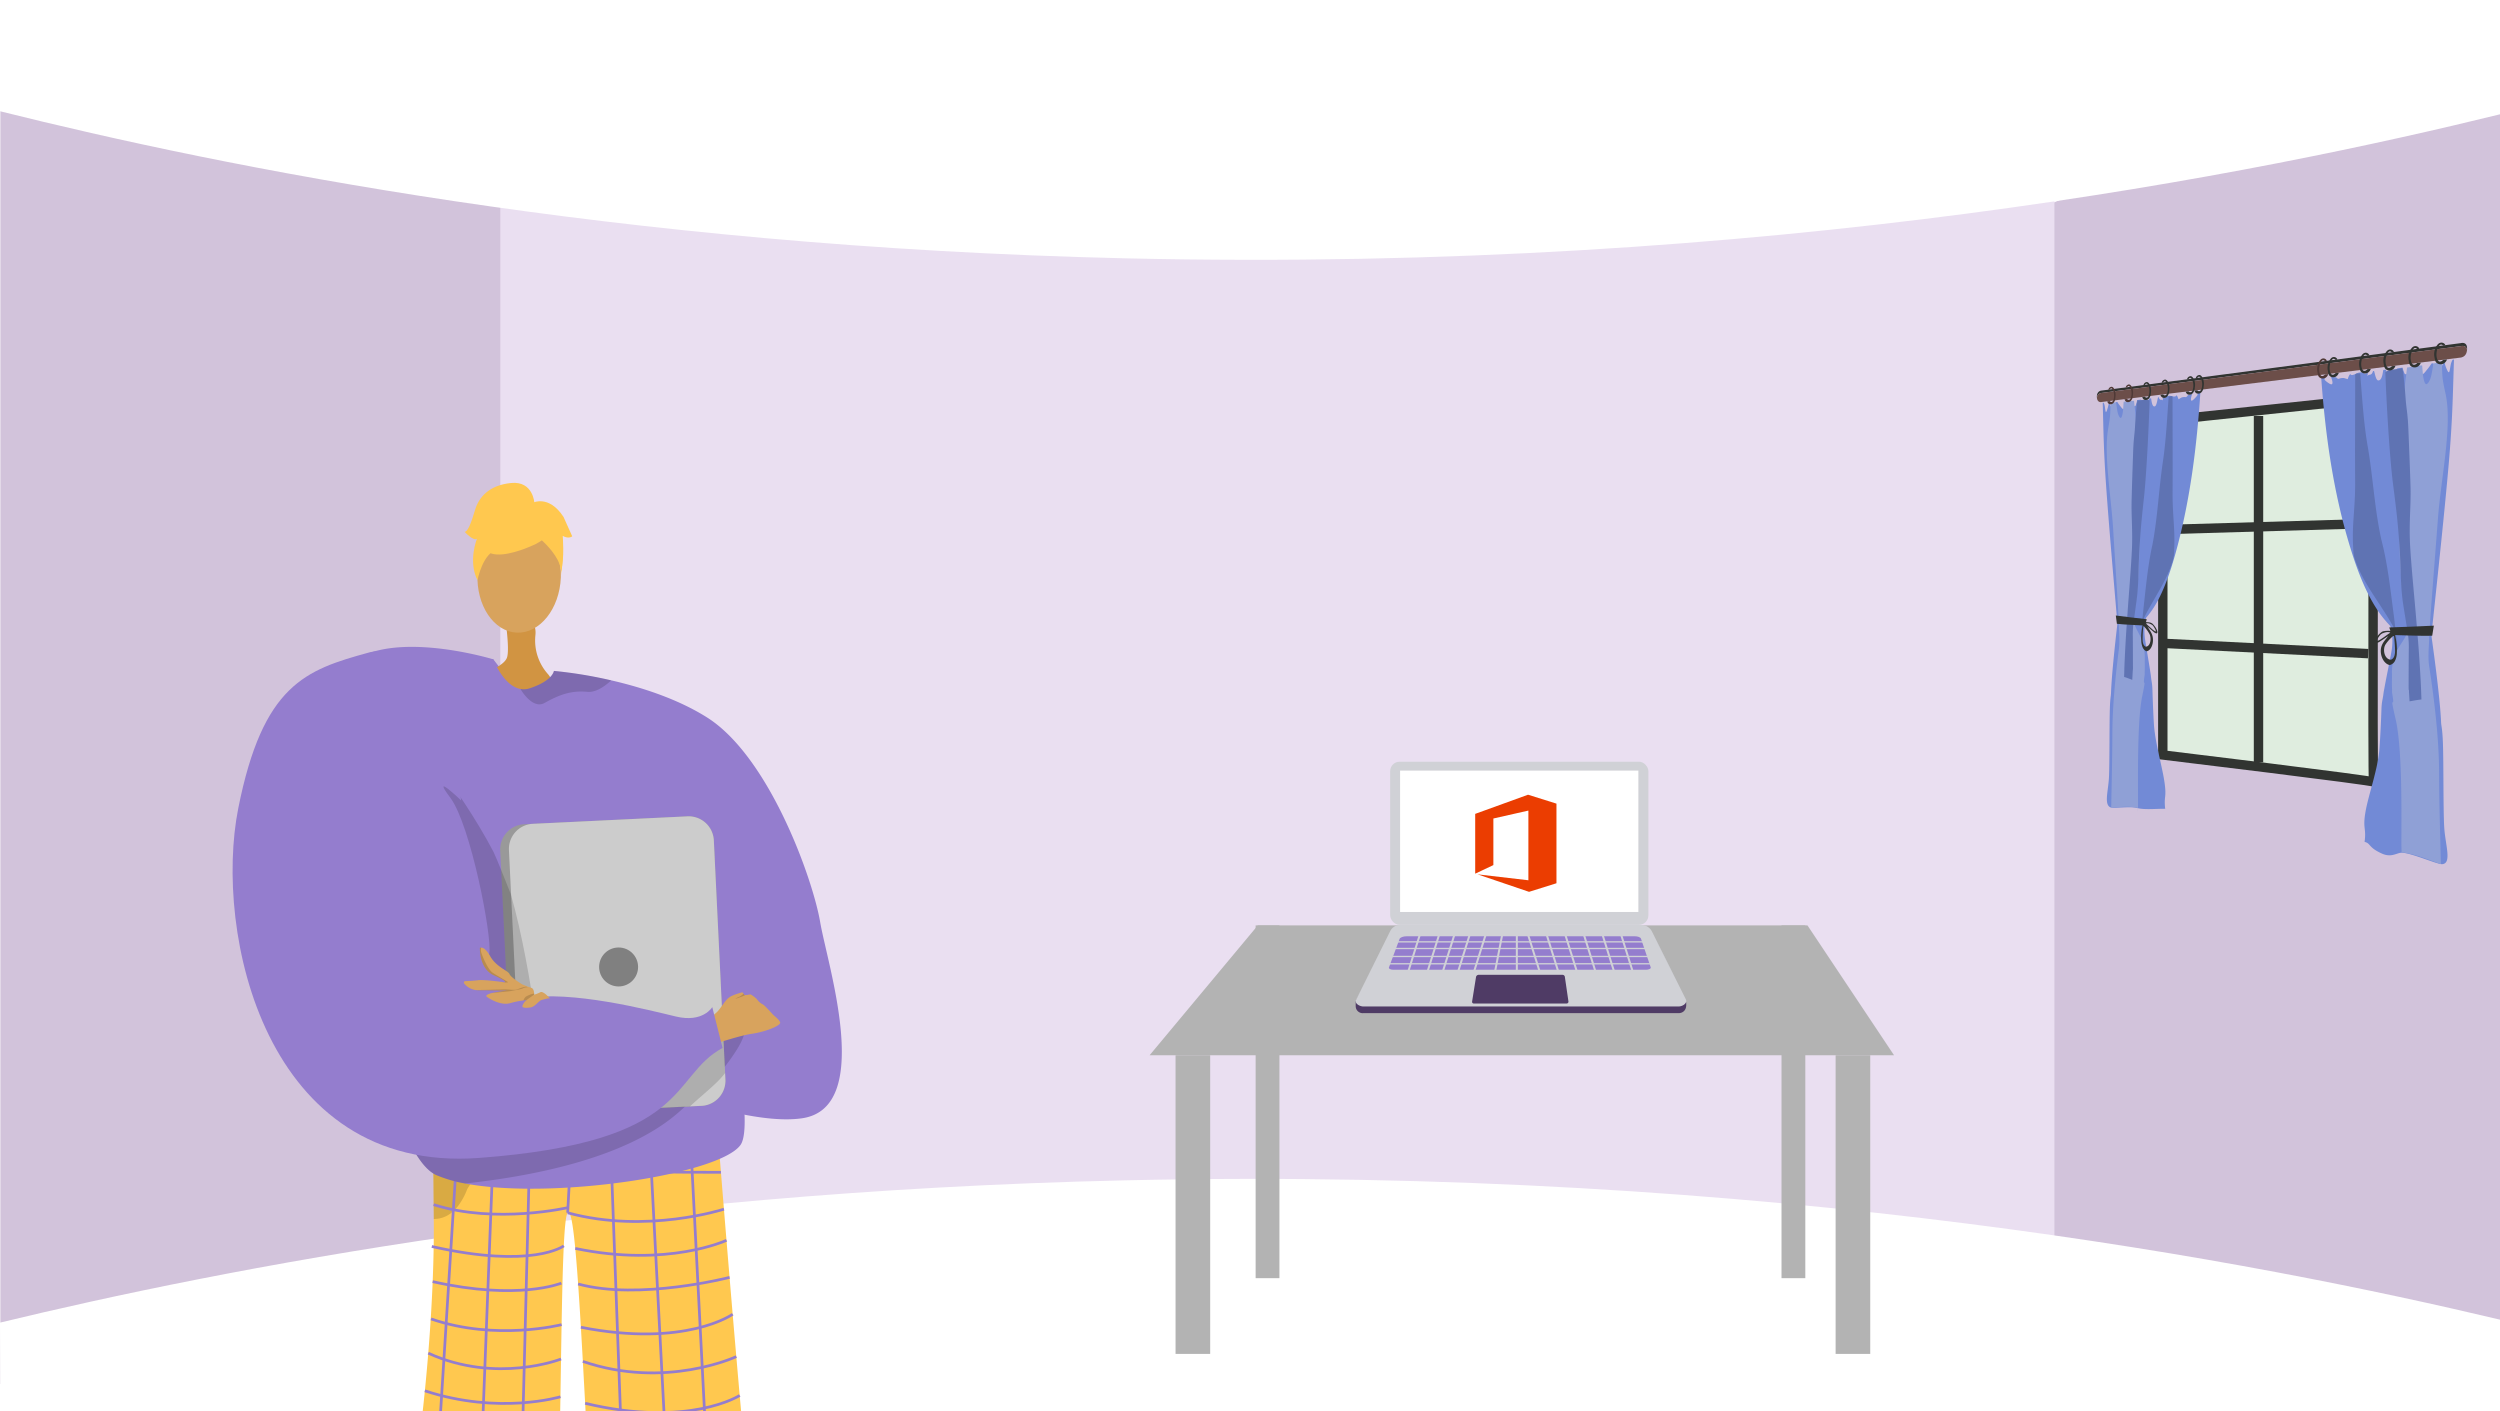 <svg xmlns="http://www.w3.org/2000/svg" xmlns:xlink="http://www.w3.org/1999/xlink" width="1366" height="771" viewBox="0 0 1366 771"><defs><style>.a,.k,.y{fill:none;}.b{clip-path:url(#a);}.c{fill:#fff;}.d{fill:#d2c3db;}.e{fill:#eadff1;}.f{fill:#d8a35d;}.g{fill:#62548a;}.h{fill:#ffc84f;}.i{opacity:0.3;}.j{opacity:0.5;}.k{stroke:#947dce;stroke-width:1.499px;}.k,.y{stroke-miterlimit:10;}.l{fill:#947dce;}.m{fill:#d19442;}.n{fill:#999;}.o{fill:#ccc;}.p{fill:gray;}.q{opacity:0.15;}.r{fill:#b3b3b3;}.s{fill:#ce521f;}.t{fill:#ebebeb;}.u{fill:#8e96a3;}.v{fill:#4f3b65;}.w{fill:#d0d1d6;}.x{fill:#dfeddf;}.y{stroke:#313431;stroke-width:5.136px;}.z{fill:#728ad6;}.aa{fill:#5f73b3;}.ab{fill:#8fa0d6;}.ac{fill:#313431;}.ad{fill:#6c4e49;}.ae{fill:#4f3936;}.af{fill:#eb3d01;}</style><clipPath id="a"><rect class="a" width="1366" height="771"/></clipPath></defs><g class="b"><rect class="c" width="1366" height="771"/><path class="d" d="M1366,9.537V768l-242.228-67.586-32.991-6.263,1.636-558.092,30.118-25.56Z"/><path class="d" d="M316.3,125.471,300.245,681.842.2,756.24V6.188L299.045,99.758Z"/><path class="e" d="M697.978,89.071H273.37V706.455h849.165V89.071Z"/><path class="c" d="M0,60.78c121.657,30.38,335.7,73.888,615,80.372,352.972,8.194,622.429-47.1,751-78.7V0H0Z"/><path class="c" d="M0,722.684c121.657-29.39,335.7-71.481,615-77.753C967.968,637,1237.425,690.5,1366,721.064v47.19L.2,771Z"/><path class="f" d="M257.644,829.787s.417,192.9-7.772,195.44c-14.7,4.656-71.9,19.021-10.475,20.492,31.163,4.858,29.527-2.362,30.578-8.25.859-4.81,16.145-175.959,18.693-189.14.57-2.952.916-4.737.916-4.737Z"/><path class="f" d="M371.452,829.228s12.139,191.784,20.354,194.239c14.748,4.5,72.1,18.247,10.7,20.378-31.109,5.193-29.551-2.045-30.665-7.92-.911-4.8-8.344-41.182-11.034-54.335-.6-2.946-22.506-151.631-22.506-151.631Z"/><path class="g" d="M367.907,1023.988c-.656-2.718,18.987-4.532,21.443-2.526s42.4,5.943,42.85,17.633-54.688,8.284-58.586,8.419S369.2,1029.329,367.907,1023.988Z"/><path class="h" d="M391.994,616.4a12.162,12.162,0,0,1-7.036,2.879c-16.217-.394-86.251-2.267-124.118-6.115-13.36-1.359-22.714-2.961-24.287-4.84a1.392,1.392,0,0,0,0,.155c.007,2.1.156,26.106.463,57.582.606,62.135-9.7,150.638-18.367,177.257-1.871,5.745,85.465.751,85.465.751,3.051-63.961,1.91-176.535,6.052-181.4,5.038-5.914,8.435,93.21,13.673,176.263,34.039,10.494,88.8,7.434,88.329,3.877C406.526,800.564,391.994,616.4,391.994,616.4Z"/><g class="i"><path d="M327.218,617.363c.265-.01.528-.019.784-.031C328,617.332,327.724,617.34,327.218,617.363Z"/><path class="j" d="M327.218,617.363c-20.927.748-66.378-4.2-66.378-4.2-13.36-1.359-22.714-2.961-24.287-4.84a1.392,1.392,0,0,0,0,.155c.007,2.1.156,26.106.463,57.582a15.582,15.582,0,0,0,2.2-.157c4.731-.664,8.46-3.414,11.381-7.358a37.9,37.9,0,0,0,4.685-8.775C272.136,620.868,320.511,617.669,327.218,617.363Z"/></g><line class="k" x2="11.946" y2="231.853" transform="translate(376.854 614.218)"/><line class="k" x2="11.956" y2="227.825" transform="translate(354.738 617.874)"/><line class="k" x2="8.335" y2="226.077" transform="translate(333.318 616.934)"/><line class="k" x1="2.518" y2="46.643" transform="translate(310.17 616.028)"/><line class="k" x1="5.861" y2="230.028" transform="translate(283.927 615.023)"/><line class="k" x1="8.995" y2="231.822" transform="translate(261.093 614.014)"/><line class="k" x1="14.69" y2="232.905" transform="translate(236.032 613.164)"/><path class="k" d="M393.925,640.549s-124.6.411-157.191-6.9"/><path class="k" d="M310.17,662.671c43.072,11.764,85.39-1.986,85.39-1.986"/><path class="k" d="M310.769,659.748s-39.746,9.309-73.823-1.521"/><path class="k" d="M396.956,677.7s-32.073,15.038-82.63,4.435"/><path class="k" d="M398.638,697.963s-49.442,12.753-82.749,3.612"/><path class="k" d="M400.332,718.095s-25.7,18.388-82.929,7.121"/><path class="k" d="M402.317,741.254s-38.756,18.133-83.842,2.627"/><path class="k" d="M404.176,762.471s-27.67,17.87-84.446,4.293"/><path class="k" d="M406.139,784.224s-37.887,17.736-85.461-.025"/><path class="k" d="M407.729,801.2s-22.773,20.056-86.019,1.67"/><path class="k" d="M409.635,820.481s-36.15,17.063-86.852,1.045"/><path class="k" d="M308.059,680.744s-17,12.824-72.116.331"/><path class="k" d="M306.733,701.109s-23.487,9.721-70.316-.826"/><path class="k" d="M306.863,723.781s-36.01,9.145-71.34-3.131"/><path class="k" d="M306.551,742.565s-35.223,13.842-72.54-3.184"/><path class="k" d="M306.228,763.188s-33.4,10.1-74.075-3.251"/><path class="k" d="M305.891,782.995s-28.272,11.222-75.9-3.332"/><path class="k" d="M305.122,800.5s-33.662,15.518-77.657-1.6"/><path class="k" d="M304.954,822.412s-38,11.048-80.853-2.613"/><path class="g" d="M272.658,1020.869c.626-2.725-23.21-1.45-25.645.581s-37.533,8.1-37.859,19.792,54.774,7.7,58.673,7.789S271.426,1026.225,272.658,1020.869Z"/><path class="l" d="M404.585,625.644c-11.645,16.17-102.959,30.047-150.463,21.017a73.82,73.82,0,0,1-15.656-4.556c-4.505-1.982-8.869-7.146-13.031-14.748C193.759,569.458,174.148,370.148,197,358.8c25.844-12.844,72.559,1.468,72.559,1.468l17.358,22.491,83.758,50.016s19.424,72.148,29.823,128.537c.768,4.156,1.485,8.23,2.144,12.174C406.935,599.328,408.648,620,404.585,625.644Z"/><path class="m" d="M275.717,334.266c-.011,1.794,3.078,20.522,1.241,25.2s-12.446,8.1-11.72,8.883,15.072,15.592,28.4,11.805,5.778-11.805,5.778-11.805a27.564,27.564,0,0,1-6.859-21.352C293.908,333.753,275.717,334.266,275.717,334.266Z"/><path class="l" d="M438.3,611.02c-39.413,5.823-123.612-34.037-123.612-34.037l8.033-22.46s49.741,2.3,57.8,3.648c0,0-24.3-20.156-32.081-47.026-5.724-19.767-74.81-104.334-95.558-141.2-7.457-13.253,16.669-9.678,16.669-9.678s5.449,14.458,14.8,16.181a10.375,10.375,0,0,0,5.247-.41c12.543-4.178,13.041-9.455,13.041-9.455a240.08,240.08,0,0,1,31.359,5.168c16.269,3.742,36.083,10,52.341,20.265,34.032,21.5,57.81,88.355,61.8,111.806S477.709,605.2,438.3,611.02Z"/><path class="n" d="M273.324,464.809l6.326,130.659a13.8,13.8,0,0,0,14.44,13.113l89.177-4.327a4.263,4.263,0,0,0,.631-.06,13.753,13.753,0,0,0,12.466-14.382l-6.326-130.659a13.781,13.781,0,0,0-14.442-13.1l-85.042,4.113-4.133.2A13.78,13.78,0,0,0,273.324,464.809Z"/><path class="o" d="M278.088,464.55l6.326,130.659a13.781,13.781,0,0,0,14.442,13.1l85.042-4.112a13.753,13.753,0,0,0,12.466-14.382l-6.326-130.659a13.781,13.781,0,0,0-14.442-13.1l-85.042,4.113A13.752,13.752,0,0,0,278.088,464.55Z"/><circle class="p" cx="10.648" cy="10.648" r="10.648" transform="translate(327.357 517.706)"/><ellipse class="f" cx="31.097" cy="22.792" rx="31.097" ry="22.792" transform="translate(259.597 344.716) rotate(-87.597)"/><path class="h" d="M292.979,297.128s-40.341,20.2-27.167-14.4C274.926,258.788,320.523,282.611,292.979,297.128Z"/><path class="h" d="M287.615,288.5s21.509,14.014,18.83,27.054c0,0,6.509-39-15.382-40.9s-30.471-.145-30.263,41.387C260.8,316.045,268.556,283.34,287.615,288.5Z"/><path class="h" d="M292.008,274.953s-.6-12.26-12.775-11.038-17.66,7.922-19.68,14.768-3.968,11.963-5.7,11.89c0,0,4.971,5.407,6.773,3.75,0,0-5.011,12.251.264,22.7,0,0,2.9-15.639,11.626-17.006S292.008,274.953,292.008,274.953Z"/><path class="h" d="M290.9,274.8s8.866-4.826,17.007,7.645l4.753,10.595s-1.8,1.658-5.189-.217c0,0,1.065,12.253-.877,19.063l-4.239-21.011Z"/><path class="q" d="M402.639,573.485a111.672,111.672,0,0,1-6.607,9.39c-.023.028.185,3.418.163,3.447-4.568,5.844-9.682,9.525-19.243,18.208-.087.079-2.65.111-2.738.191q-1.5,1.362-3.1,2.776c-29.647,26.3-83.892,35.615-117,39.164a73.82,73.82,0,0,1-15.656-4.556c-4.505-1.982-8.869-7.146-13.031-14.748l175.06-66.046,5.937-2.242S409.572,562.411,402.639,573.485Z"/><path class="q" d="M219.837,393.319s30.789,35.842,49.811,72.14c1.43,2.727,9.427,22.995,9.443,23.05,12.333,42.976,18.43,107.157,18.43,107.157L268.1,524.589Z"/><path class="f" d="M410.808,564.856c-7.223,1-25.923,7.372-25.923,7.372l-3.722-11.542s8.884-5.52,11.339-8.507,3.776-5.533,5.807-7.1,7.361-2.9,7.361-2.9l.6.782.6.777.2-.018a19.712,19.712,0,0,0,2.867-.376c.18-.126,1.984,1.069,3.161,2.156a5.25,5.25,0,0,1,.89,1.016,8.392,8.392,0,0,0,2.67,2.216c.3.186.544.329.676.424s.519.461,1,.938c1.207,1.207,3.083,3.209,3.674,3.92.717.854,2.79,2.264,3.836,3.781a4.217,4.217,0,0,1,.424.765C427.01,560.351,418.031,563.852,410.808,564.856Z"/><path class="l" d="M251.989,437.38c0-1.921-16.112-90.246-50.6-80.792s-57.779,17.514-71.215,85.141,14.535,199.656,131.5,190.967,103.977-44.332,133.134-60.1l-5.623-22.3s-5.059,8.673-19.849,5.137S312,540.887,286.474,545.5c0,0-20.8-15.9-19.134-24.676s-10.173-70.137-21.271-84.917S251.989,437.38,251.989,437.38Z"/><path class="q" d="M407.068,543.725a.931.931,0,0,1-.209.2c-.628.376-4.5,1.709-4.917,1.834s1.416-1.039,1.918-1.081a11.275,11.275,0,0,0,2.413-1.709l.6.777Z"/><path class="f" d="M300.471,545.545c-.309-.362-4.681.812-5.075,1.077-2.1,1.413-3.281,3.58-5.8,3.89-.706.087-4.562.58-4.134-.918a6,6,0,0,1,2.323-3.132,1.5,1.5,0,0,0-.154.012c-.245.011-.8.051-1.606.148a49.761,49.761,0,0,0-7.345,1.52c-5.523,1.549-12.492-3.2-12.879-3.7s.461-1.224,3.1-1.89c.035-.012.063-.017.1-.029a83.925,83.925,0,0,1,8.319-1.258s-10.255-.194-16.057-.194a9.3,9.3,0,0,1-1.281-.085h-.023a10.108,10.108,0,0,1-6.315-3.587.8.8,0,0,1,.585-1.313c1.78-.062,4.787-.2,7.034-.492,2.739-.353,10.374.6,13.256.985.7.091,1.121.154,1.121.154s2.466-.12-5.756-3.8-7.664-15.015-7.664-15.015a1.365,1.365,0,0,1,.729-.153c.922.028,2.647.746,4.891,4.708,3.387,6,9.782,7.846,10.573,9.782s6.855,5.546,6.855,5.546,3.3,1.429,5.039,1.947c1.242.371,1.5,2.124,1.549,3.092.012.285.006.507,0,.6v.051a17.553,17.553,0,0,0,3.394-1.355C296.827,541.264,300.471,545.545,300.471,545.545Z"/><path class="q" d="M274.514,536.578c.7.091,1.121.154,1.121.154s2.466-.12-5.756-3.8-7.664-15.015-7.664-15.015a1.365,1.365,0,0,1,.729-.153,5.269,5.269,0,0,0-.12,2.226c.313,1.349,3.5,9.691,6.514,11.6s7.544,4.527,8.1,4.925S275.88,537.034,274.514,536.578Z"/><path class="q" d="M288.737,539.522a5.106,5.106,0,0,0-2.8.41c-.871.637-5.164,1.2-6.434,1.509-.877.222-6.935.78-10.608,1.11.035-.012.063-.017.1-.029a83.925,83.925,0,0,1,8.319-1.258s-10.255-.194-16.057-.194a9.3,9.3,0,0,1-1.281-.085c5.495-.125,14-.359,15.4-.416,2.067-.079,5.962.632,7.311,0s4.447-1.668,5.085-1.349A3.045,3.045,0,0,0,288.737,539.522Z"/><path class="q" d="M291.851,543.439l-4.219,3.035c-.245.011-.8.051-1.606.148a4.2,4.2,0,0,1,1.344-2.078,14.763,14.763,0,0,1,4.481-1.7C291.863,543.126,291.857,543.348,291.851,543.439Z"/><path class="q" d="M334.008,371.751c-3.726,3.431-8.547,6.7-13.051,6.28-9.128-.872-15.641,1.738-23.435,6.082-5.091,2.838-10.374-3.01-13.161-7.665a10.375,10.375,0,0,0,5.247-.41c12.543-4.178,13.041-9.455,13.041-9.455A240.08,240.08,0,0,1,334.008,371.751Z"/></g><path class="r" d="M1034.908,576.593H628.133l59.124-70.949H987.609Z"/><rect class="r" width="18.92" height="163.183" transform="translate(642.323 576.593)"/><rect class="r" width="13.007" height="192.745" transform="translate(686.075 505.644)"/><rect class="r" width="13.007" height="192.745" transform="translate(973.419 505.644)"/><rect class="r" width="18.92" height="163.183" transform="translate(1002.981 576.593)"/><path class="s" d="M762.489,473.248h0a.519.519,0,0,1-.307-.664l.421-1.143.971.358-.421,1.143A.518.518,0,0,1,762.489,473.248Z"/><path class="s" d="M767.9,475.24h0a.519.519,0,0,1-.306-.664l.421-1.143c.028-.076.967.368.967.368l-.417,1.133A.519.519,0,0,1,767.9,475.24Z"/><path class="t" d="M762.384,473.024h0a.518.518,0,0,1-.306-.664l.46-1.251a.52.52,0,0,1,.665-.307h0a.52.52,0,0,1,.306.665l-.461,1.251A.518.518,0,0,1,762.384,473.024Z"/><path class="t" d="M767.783,475.012h0a.518.518,0,0,1-.306-.664l.46-1.251a.518.518,0,0,1,.664-.306h0a.519.519,0,0,1,.307.664l-.461,1.251A.518.518,0,0,1,767.783,475.012Z"/><rect class="u" width="3.392" height="2.199" transform="translate(761.082 484.964) rotate(20.217)"/><rect class="u" width="3.392" height="2.199" transform="translate(762.532 481.327) rotate(20.217)"/><path class="v" d="M917.162,553.588H744.887a3.83,3.83,0,0,1-4.138-3.774v-2.582l18.857-34.845a6,6,0,0,1,5.376-3.333H896.815c2.46,0,7.885,4.846,8.985,7.046l15.557,31.714v1.139C921.4,552.256,919.26,553.588,917.162,553.588Z"/><path class="w" d="M917.177,549.94H744.9c-1.913,0-5.062-1.678-3.879-3.74l18.6-37.46A6,6,0,0,1,765,505.407H896.831A6.491,6.491,0,0,1,902.639,509l18.411,36.84C922.34,548.186,919.275,549.94,917.177,549.94Z"/><rect class="w" width="141.08" height="89.147" rx="5.158" transform="translate(759.594 416.194)"/><rect class="c" width="130.196" height="77.247" transform="translate(765.01 421.057)"/><path class="v" d="M856.01,548.319H805.249a.915.915,0,0,1-.9-1.06l2.14-13.37a1.487,1.487,0,0,1,1.469-1.252h45.785a1.307,1.307,0,0,1,1.293,1.118l1.962,13.446A.992.992,0,0,1,856.01,548.319Z"/><path class="l" d="M899.287,529.878H761.364c-1.531,0-2.7-.588-2.456-1.237l5.816-15.609c.314-.842,2-1.461,3.989-1.461h124.4c1.762,0,3.258.555,3.513,1.3l5.331,15.7C902.166,529.265,900.911,529.878,899.287,529.878Z"/><rect class="w" width="143.831" height="0.726" transform="translate(758.513 514.26)"/><rect class="w" width="143.831" height="0.726" transform="translate(758.513 517.893)"/><rect class="w" width="143.831" height="0.726" transform="translate(758.513 522.251)"/><rect class="w" width="143.831" height="0.726" transform="translate(758.513 526.246)"/><rect class="w" width="1.09" height="23.972" transform="translate(775.932 508.474) rotate(17.439)"/><rect class="w" width="1.09" height="23.972" transform="translate(786.465 508.474) rotate(17.439)"/><rect class="w" width="1.09" height="23.972" transform="translate(794.819 508.474) rotate(17.439)"/><rect class="w" width="1.09" height="23.972" transform="translate(803.173 508.474) rotate(17.439)"/><rect class="w" width="1.09" height="23.972" transform="translate(811.89 508.474) rotate(17.439)"/><rect class="w" width="1.09" height="23.972" transform="translate(820.735 508.202) rotate(10.978)"/><rect class="w" width="1.09" height="23.972" transform="translate(828.249 508.086)"/><rect class="w" width="1.09" height="23.972" transform="translate(884.611 508.8) rotate(-17.439)"/><rect class="w" width="1.09" height="23.972" transform="translate(874.442 508.8) rotate(-17.439)"/><rect class="w" width="1.09" height="23.972" transform="translate(864.272 508.8) rotate(-17.439)"/><rect class="w" width="1.09" height="23.972" transform="translate(854.102 508.8) rotate(-17.439)"/><rect class="w" width="1.09" height="23.972" transform="translate(843.932 508.8) rotate(-17.439)"/><rect class="w" width="1.09" height="23.972" transform="translate(833.762 508.8) rotate(-17.439)"/><path class="x" d="M1293.328,218.075l-111.571,11.758V412.508s115.9,14.027,115.182,14.79,0-205.724,0-205.724l-.95-3.779Z"/><path class="y" d="M1293.328,218.075l-111.571,11.758V412.508s115.9,14.027,115.182,14.79,0-205.724,0-205.724l-.95-3.779Z"/><line class="y" y2="189.205" transform="translate(1234.047 227.291)"/><line class="y" x2="110.049" y2="5.538" transform="translate(1183.919 351.607)"/><line class="y" y1="3.213" x2="110.049" transform="translate(1183.919 286.091)"/><path class="z" d="M1270.526,206.85s-1.812.038,1.887,2.522c3.73,2.505,1.25-3.388,1.25-3.388l2.769.158s.891,1.205,1.748.736a5.934,5.934,0,0,1,2.6-.312l2,.62s1.05-3.507,1.689-2.529c.525.805,2.666-.371,4.3-1.047l2.061-.221c.872.429,1.424,1.425,2.331.388,1.233-1.41.04,2.505.618,1.51s1.971.274,2.785-2.365c.018-.058.035-.109.052-.157l.549-.06c.473,1.195.963,5.052,2.274,5.158,1.714.138,2.316-2.507,2.769-5.719l1.519-.174a9.059,9.059,0,0,1,.113,2.71c-.355,2.761,3.1,2.312,3.1,2.312s.1-2.917.621-3.64a18.168,18.168,0,0,1,2.519-2.136q1.334-.164,2.673-.334c.141.511.3,1.139.539,1.783.734,1.949.475,2.031,2.755,1.561s1.728,1.57,2.134-.251c.371-1.665.337-1.824.834-3.925q.744-.1,1.49-.211a33.451,33.451,0,0,0,1.334,3.146c1.624,3.215,2.818.717,4.8-1.63a29.761,29.761,0,0,0,1.951-2.738l.9-.147c.036.057.073.121.112.2.719,1.391,1.788,3.811,3.56,2.525,1.41-1.023,1.855-3.184,2.152-3.719l.215-.039h0c.346.641.151,1.624,1.548,4.664s1.4.128,2.039-3.017a9.424,9.424,0,0,1,.964-2.5c.257-.05.514-.1.771-.149-.694,21.556-.776,32.584-2.844,56.79-2.059,24.1-6.121,62.123-8.861,87.9-.547,5.141-.732,1.861-.531,6.361.013.29.019.507.019.664.047.323.1.675.151,1.065,1.4,10.014,4.481,32.83,5.021,45.314.106,2.626.71,2.912,1.017,11.763.391,11.284.146,36.023.695,45.613s4.281,19.625-.955,20.275c-2.487.308-16.1-5.78-21.87-6.253-2.825-.231-5.757,2.874-11.035.544-7.509-3.315-6.308-5.489-9.167-6.322-.28-.082-.3-.168-.295-.2a.821.821,0,0,1-.207.2c1.1-8.009-1.151-7.1.536-16.68,1.694-9.622,6.814-23.175,7.641-34.793.487-6.846.854-15.079,1.053-20.914.167-4.873.667-5.024,1.124-8.911.113-.965.3-1.729.459-2.646.759-4.293,1.66-8.639,2.485-12.841.2-1.005.407-2.078.557-2.876.3-1.6.7-3.52.91-4.85a35.342,35.342,0,0,0,.4-7.732c-.018-.406-.056-.591-.086-.94s-.076-.661-.115-.981c-.02-.158-.048-.322-.065-.442-.035-.237-.1-.615-.133-.795a18.509,18.509,0,0,0-.465-1.906c-.159-.513-.171-.515-.323-.92-.57-.552-1.134-1.212-1.686-1.794-.218-.229-.445-.532-.7-.824-9.235-10.578-15.159-26.367-19.292-39.786-9.428-30.61-13.742-61.838-16.01-93.585l.366-.046Z"/><path class="aa" d="M1285.755,298.966c.192,3.669.165,4.177,1.168,7.216,3.261,9.872,10.991,20.277,16.432,28.969.2.318.479.718.634.967,1.3,2.082,2.75,4.545,3.839,6.542a5.907,5.907,0,0,1,.664,1.508,12.448,12.448,0,0,1,.393,2.853c.035.4.042.8.045,1.307.014,2.435-.207,4.994-.249,7.465v.02c-.02,1.87-.294,4.1-.437,5.849-.167,2.052-.291,3.666-.307,5.642,0,.017,0,.033,0,.046.015.452,0,.775.043,1.25.241,2.782.571,5.71.881,8.481.069.612.173,1.545.222,1.966.233,2.022.432,3.7.664,5.622.078-1.793.208-3.812.279-5.472s.042.057.121-2.352.619-8.588.587-11.827-.4-5.132-.646-8.764c-.148-2.16-.617-6.538-.879-9.279-.12-1.25-.281-2.874-.462-4.273-.3-2.353-.385-3.514-.735-6.161-1.764-13.355-3.236-27.4-6.516-40.363-.014-.057-.019-.082-.035-.145-.2-.835-.257-.989-.462-1.933-3.574-16.531-4.428-33.783-7.311-50.355-2.255-12.968-2.993-26.566-4.1-39.774-.906.318-1.828-.337-2.719.623.034,17.492-.165,41.946-.019,57.957C1286.993,278.221,1285.045,285.4,1285.755,298.966Z"/><path class="ab" d="M1307.045,376.964a9.3,9.3,0,0,0,.014,1.773c1.967,11.037-1.956-2.352,1.876,14.051,3.865,16.543,3.159,53.774,3.186,69.473-.128,8.533.189-6.213.092,3.455,7.057.84,14.283,3.879,21.476,6.454-.383-17.122-.9-32.275-.964-50.272s-2.553-39.3-5.416-57.792c-.83-5.356-.039-11.442.052-16.759.019-1.1.222-4.318.325-5.858,1.115-16.6,3.279-42.857,4.353-57.515,1.659-22.646,8.055-51.133,4.226-68.774-2.036-9.38-1.7-8.679-2.055-17.646-1.452,1.029-3.082.575-4.594,1.112-.51,2.564-.918,6.815-1.977,8.988-2.146,4.4-3.02,1.467-3.569-1.663-.236-1.341-.458-4.7-.6-6.378-2.773.349-5.524.826-8.262,1.209-.629,5.522-1.476,11.054-1.794,16.563,0,.005.011.022.011.03-.45,12.565-.714,25.694.05,37.89.765,12.217-1.978,18.3-2.352,31.872s.768,37.289,3.975,51.572a19.049,19.049,0,0,1,.419,3.61,12.037,12.037,0,0,1-.747,4.582,1.282,1.282,0,0,1-.07.165c-1.613,3.369-3.906,6.029-5.575,9.375a12.847,12.847,0,0,0-.523,1.247,22.826,22.826,0,0,0-1.011,3.453,34.992,34.992,0,0,0-.629,5.862c0,.056-.007.158,0,.2a.3.3,0,0,1,0,.052C1307.038,370.615,1306.846,373.541,1307.045,376.964Z"/><path class="aa" d="M1312.584,201.092c-3.06,1.137-6.373.154-9.234,2.2.59,16.94,2.362,46.975,4.208,61.246,2.167,16.758,2.716,22.256,3.562,34.66.848,12.427.334,21.072,2.213,32.5.735,4.467,1.058,6.759,1.73,10.652.385,2.231.411,2.682.7,4.629.012.08.012.111.018.16a49.26,49.26,0,0,1,.4,6.729c-.085,5.656-.1,16.081-.114,20.288s.165,1.906.2,3.637a13.505,13.505,0,0,0,.081,1.418c.052,1.232.175,2.685.231,4,2.149-.345,4.308-.81,6.487-1.006-.045-1.859-.033-.8-.095-3.062s.111,4.318-.057-1.481-1.264-23.019-1.868-29.429-.087-1.331-.479-6.109.516,6.842-.242-2.673-2.946-31.128-3.5-42.649.578-20.847.282-31.088-.851-23.216-1.2-31.737-1.111-10.785-1.484-16.321-.866-9.549-1.173-12.925S1312.856,203.546,1312.584,201.092Z"/><path class="ac" d="M1329.854,341.856c-8.25.472-16.374.694-24.348.966.453,1.365.842,2.757,1.248,4.143,7.273.122,14.7.57,22.2.411C1329.254,345.537,1329.549,343.7,1329.854,341.856Z"/><path class="ac" d="M1305.326,363.291c.736.235,1.551-.325,2.188-.792a4.194,4.194,0,0,0,.725-.794,3.67,3.67,0,0,0,.347-.548,9.994,9.994,0,0,0,1-3.434,34.236,34.236,0,0,0-.639-9.36c-.114-.614-.209-.992-.277-1.31-.132-.605-.159-.679-.282-1.175a2.013,2.013,0,0,0-1.418.111,1.156,1.156,0,0,0-.2.1,1.986,1.986,0,0,0-.237.129,8.149,8.149,0,0,0-1.8,1.564c-1.321,1.791-2.958,3.36-3.609,5.782C1300.138,357.216,1301.94,362.215,1305.326,363.291Zm-1.953-11.039a20.509,20.509,0,0,1,3.728-4.278c.581-.6.5-.375,1.005-.421.3,2.777.521,5.478.574,8.24v.017c-.064,1.811-.426,3.674-1.845,4.45a1.16,1.16,0,0,1-.965.154C1302.665,359.662,1301.9,354.825,1303.373,352.252Z"/><path class="ac" d="M1297.625,350.347c-.125,1.627,1.753.841,2.495.357s3.258-2.209,3.966-2.627.17-.072.676-.323,1.226-.528,1.789-.792c.04-.141.056-.224.095-.378s.081-.328.126-.507.081-.331.134-.543.128-.534.191-.766c-.15-.018-.163-.013-.344-.026s-.425-.021-.682-.032c-1.315-.057-3.655-.126-4.692.573C1299.9,346.282,1297.75,348.721,1297.625,350.347Zm3.317-3.8c.724-.639,3.741-1.736,5.139-.891-1.843,1.152-4.992,3.8-6.746,4.444S1300.22,347.18,1300.942,346.542Z"/><path class="ac" d="M1145.731,217.005c.008.151.019.293.037.426a2.783,2.783,0,0,1,2.52-2.723l196.361-25.591s2.892-.837,3.33,2.091c.025-.276.037-.565.037-.877-.014-3.838-3.386-2.856-3.386-2.856l-196.354,25.932S1145.57,213.522,1145.731,217.005Z"/><path class="ad" d="M1145.768,217.431c.35,2.985,2.792,2.19,2.792,2.19l196.07-24.257c1.287-.265,3.076-1.049,3.349-4.153v0c-.438-2.928-3.33-2.091-3.33-2.091l-196.361,25.591A2.783,2.783,0,0,0,1145.768,217.431Z"/><path class="ac" d="M1334.939,188.854a1.432,1.432,0,0,0-1.2-.606c-1.078.138-1.773,2.052-1.953,2.548-1.036,2.852-.365,6.524,1.181,6.743.334.047,1.007.124,2.048-.948.695-.025,1.316-.156,2.013-.182a3.966,3.966,0,0,1-1.5,2.028,3.511,3.511,0,0,1-3.991-.031c-.91-.679-1.083-1.7-1.318-3.09a8.143,8.143,0,0,1,.5-5.079c.357-.761,1.241-2.66,2.768-2.974,1.589-.326,2.684.925,2.563,1.385C1335.983,188.9,1335.443,188.765,1334.939,188.854Z"/><path class="ac" d="M1320.707,190.732a1.389,1.389,0,0,0-1.165-.6c-1.046.134-1.72,2.018-1.894,2.506-1.005,2.806-.354,6.424,1.146,6.642.324.047.976.124,1.986-.93.673-.023,1.276-.151,1.952-.175a3.9,3.9,0,0,1-1.457,1.994,3.366,3.366,0,0,1-3.871-.037c-.883-.671-1.05-1.675-1.278-3.046a8.128,8.128,0,0,1,.486-5c.346-.749,1.2-2.618,2.685-2.924,1.54-.318,2.6.916,2.485,1.37C1321.719,190.776,1321.195,190.646,1320.707,190.732Z"/><path class="ac" d="M1306.9,192.554a1.341,1.341,0,0,0-1.13-.592c-1.014.13-1.668,1.984-1.838,2.464-.974,2.762-.343,6.328,1.112,6.545.314.047.948.124,1.927-.912.654-.022,1.238-.147,1.894-.169a3.828,3.828,0,0,1-1.413,1.962,3.227,3.227,0,0,1-3.756-.045c-.857-.661-1.019-1.651-1.241-3a8.128,8.128,0,0,1,.472-4.926c.336-.736,1.168-2.576,2.606-2.874,1.494-.31,2.524.907,2.411,1.354C1307.883,192.6,1307.375,192.47,1306.9,192.554Z"/><path class="ac" d="M1293.5,194.322a1.3,1.3,0,0,0-1.1-.586c-.985.126-1.62,1.952-1.784,2.425-.946,2.719-.333,6.234,1.079,6.451.3.046.92.123,1.871-.9.634-.02,1.2-.142,1.838-.163a3.767,3.767,0,0,1-1.371,1.93,3.1,3.1,0,0,1-3.647-.05c-.831-.654-.989-1.629-1.2-2.96a8.111,8.111,0,0,1,.459-4.853c.325-.725,1.133-2.536,2.528-2.827,1.451-.3,2.451.9,2.341,1.339C1294.457,194.368,1293.964,194.24,1293.5,194.322Z"/><path class="ac" d="M1276.087,196.621a1.251,1.251,0,0,0-1.055-.578c-.947.121-1.557,1.91-1.715,2.373-.91,2.665-.321,6.112,1.038,6.328.293.047.884.124,1.8-.874.61-.018,1.155-.136,1.767-.155a3.689,3.689,0,0,1-1.318,1.889,2.93,2.93,0,0,1-3.506-.058c-.8-.642-.951-1.6-1.158-2.9a8.09,8.09,0,0,1,.441-4.757c.313-.711,1.09-2.484,2.431-2.766,1.395-.293,2.356.888,2.25,1.318C1277,196.668,1276.529,196.541,1276.087,196.621Z"/><path class="ae" d="M1270.345,197.378a1.233,1.233,0,0,0-1.041-.574c-.934.119-1.537,1.9-1.693,2.356-.9,2.646-.316,6.071,1.024,6.287.29.047.873.124,1.775-.866.6-.018,1.14-.135,1.744-.153a3.653,3.653,0,0,1-1.3,1.875,2.876,2.876,0,0,1-3.46-.06c-.789-.639-.938-1.59-1.143-2.887a8.1,8.1,0,0,1,.435-4.726c.31-.705,1.076-2.467,2.4-2.746,1.376-.29,2.325.884,2.221,1.312C1271.249,197.426,1270.781,197.3,1270.345,197.378Z"/><path class="z" d="M1200.423,215.336s1.539-.353-1.588,2.711c-3.1,3.04-1.045-2.836-1.045-2.836l-2.3.728s-.732,1.277-1.434,1.03a4.42,4.42,0,0,0-2.116.254l-1.612.964s-.84-2.921-1.349-1.916c-.417.824-2.11.215-3.393-.05l-1.6.223c-.675.552-1.1,1.537-1.8.808-.943-.986-.03,2.2-.473,1.444s-1.5.624-2.118-1.513c-.013-.047-.026-.088-.039-.127l-.414.057c-.357,1.131-.726,4.569-1.707,4.906-1.276.439-1.722-1.725-2.057-4.4l-1.118.147a9.332,9.332,0,0,0-.083,2.343c.26,2.3-2.261,2.55-2.261,2.55a10.22,10.22,0,0,0-.448-2.98,9.462,9.462,0,0,0-1.811-1.333q-.953.114-1.9.224c-.1.457-.21,1.014-.381,1.6-.517,1.771-.335,1.793-1.934,1.813s-1.2,1.618-1.483.175c-.257-1.318-.233-1.456-.577-3.11l-1.025.1c-.228.774-.516,1.79-.912,2.844-1.1,2.936-1.912,1.09-3.246-.483a17.528,17.528,0,0,1-1.3-1.886l-.6.043c-.024.053-.049.111-.074.179-.475,1.259-1.179,3.41-2.339,2.677-.918-.58-1.207-2.242-1.4-2.619l-.14.007h0a32.437,32.437,0,0,1-1,4.014c-.9,2.675-.9.339-1.306-2.065a6.872,6.872,0,0,0-.613-1.826l-.49.018c.441,17.057.493,25.836,1.812,44.945,1.324,19.176,3.967,49.745,5.774,70.748.362,4.215.485,1.551.352,5.208-.009.236-.013.413-.013.541-.031.26-.064.544-.1.859-.926,8.053-2.949,26.252-3.3,36.265-.07,2.1-.462,2.255-.661,9.341-.254,9.022-.095,28.976-.451,36.576s-2.745,14.732.619,16.542c1.622.872,10.785-.666,14.82.429s10.556.331,14.9.43c.216,0,.23-.065.227-.091a1.12,1.12,0,0,0,.159.234c-.846-7.315.89-5.927-.412-14.773-1.3-8.815-5.165-21.661-5.782-31.847-.362-5.985-.635-13.137-.783-18.19-.124-4.217-.494-4.409-.831-7.806-.084-.843-.219-1.519-.338-2.326-.559-3.764-1.22-7.576-1.822-11.244-.144-.876-.3-1.81-.406-2.5-.218-1.39-.506-3.056-.66-4.205a35.622,35.622,0,0,1-.292-6.608c.014-.344.041-.5.062-.794s.055-.558.084-.828c.014-.133.034-.271.047-.373.026-.2.074-.517.1-.668.074-.5.24-1.243.336-1.6.117-.429.125-.43.236-.767.415-.442.826-.977,1.23-1.448.159-.185.326-.433.513-.672,6.912-8.79,11.49-22.573,14.752-34.541,7.661-28.108,11.273-57.193,13.2-86.871l-.312.038Z"/><path class="aa" d="M1187.968,300.425a19.837,19.837,0,0,1-.922,6.432c-2.55,8.736-8.456,17.7-12.5,25.017-.146.264-.352.6-.466.8-.948,1.724-2.005,3.754-2.792,5.4a5.088,5.088,0,0,0-.479,1.244,12.027,12.027,0,0,0-.283,2.4c-.024.333-.03.671-.032,1.1-.01,2.064.149,4.249.179,6.347v.014c.014,1.59.211,3.5.314,5,.121,1.757.21,3.139.222,4.818,0,.015,0,.028,0,.039-.011.383,0,.659-.031,1.058-.173,2.338-.411,4.788-.634,7.1-.05.511-.125,1.29-.159,1.641-.168,1.686-.311,3.082-.477,4.681-.055-1.527-.149-3.25-.2-4.662s-.031.043-.087-2-.442-7.321-.419-10.053.284-4.3.462-7.353c.105-1.816.441-5.489.629-7.794.086-1.052.2-2.419.332-3.6.218-1.982.277-2.962.529-5.194,1.277-11.308,2.349-23.282,4.762-34.459.011-.05.015-.072.026-.126.151-.725.191-.86.343-1.679,2.673-14.463,3.317-29.517,5.509-44.286,1.734-11.682,2.305-23.763,3.166-35.614.706.1,1.429-.669,2.129,0-.027,15.53.129,37.2.015,51.432C1186.991,282.051,1188.531,288.321,1187.968,300.425Z"/><path class="ab" d="M1171.854,367.3a9.369,9.369,0,0,1-.01,1.507c-1.419,9.128,1.421-1.782-1.354,11.694-2.755,13.38-2.255,44.852-2.274,58.068s-.133-5.279-.065,2.885c-4.933-1.12-9.843-.451-14.593-.168.25-13.731.59-25.864.629-40.4s1.677-31.492,3.578-46.279c.555-4.314.026-9.346-.034-13.7-.013-.9-.148-3.539-.217-4.8-.742-13.577-2.173-34.921-2.878-46.764-1.083-18.2-5.2-40.407-2.747-55.039,1.318-7.869,1.1-7.248,1.331-14.535.946.571,2.015-.088,3.012.075.338,2,.608,5.388,1.313,6.982,1.437,3.25,2.026.7,2.4-1.968.159-1.144.309-3.951.4-5.354,1.89-.222,3.786-.335,5.693-.526.441,4.51,1.037,9,1.261,13.576a.138.138,0,0,0-.008.026c.318,10.492.5,21.5-.035,31.831s1.4,15.239,1.667,26.668-.546,31.45-2.809,43.34a18.6,18.6,0,0,0-.292,3,12.233,12.233,0,0,0,.523,3.876,1.082,1.082,0,0,0,.049.142c1.136,2.927,2.763,5.322,3.957,8.275.121.3.25.68.376,1.1a23.761,23.761,0,0,1,.729,3.014,35.975,35.975,0,0,1,.454,5.042c0,.048.006.135,0,.168a.364.364,0,0,0,0,.044C1171.859,361.9,1172,364.412,1171.854,367.3Z"/><path class="aa" d="M1167.888,218.713c2.18.382,4.571-1.087,6.661.111-.433,14.619-1.728,40.531-3.066,52.86-1.559,14.36-1.952,19.036-2.556,29.54-.6,10.488-.237,17.778-1.568,27.352-.518,3.723-.746,5.631-1.217,8.86-.27,1.847-.288,2.223-.492,3.835-.008.066-.008.092-.013.133a48.464,48.464,0,0,0-.278,5.6c.059,4.731.069,13.442.079,16.958a17.432,17.432,0,0,1-.138,3.017c-.024,1.441-.021.153-.057,1.175s-.122,2.222-.161,3.316c-1.491-.541-2.975-1.177-4.461-1.589.031-1.526.022-.654.065-2.512s-.076,3.545.038-1.215.861-18.884,1.274-24.145.059-1.1.328-5.029-.353,5.634.166-2.2,2.034-25.806,2.42-35.421-.4-17.356-.2-25.912.592-19.456.835-26.618.777-9.18,1.04-13.876.609-8.157.825-11.048S1167.7,220.828,1167.888,218.713Z"/><path class="ac" d="M1156.075,336.307c5.542.784,11.18,1.379,16.9,2.027-.329,1.14-.612,2.3-.906,3.461-5.195-.331-10.345-.392-15.4-.95Q1156.374,338.574,1156.075,336.307Z"/><path class="ac" d="M1176.195,347.821c-.482-2.132-1.69-3.59-2.657-5.207a7.154,7.154,0,0,0-1.311-1.445,1.785,1.785,0,0,0-.172-.124.918.918,0,0,0-.145-.093,1.285,1.285,0,0,0-1.024-.177c-.089.413-.108.474-.2.98-.049.265-.117.58-.2,1.093a33.6,33.6,0,0,0-.459,7.884,10.455,10.455,0,0,0,.717,2.991,3.662,3.662,0,0,0,.249.494,4.024,4.024,0,0,0,.524.737c.46.453,1.051,1,1.588.869C1175.589,355.2,1176.926,351.049,1176.195,347.821Zm-3.489,5.5a.8.8,0,0,1-.7-.212c-1.026-.777-1.286-2.387-1.332-3.928v-.014c.038-2.339.194-4.615.413-6.953.364.07.306-.127.726.42a19.317,19.317,0,0,1,2.719,3.9C1175.618,348.851,1175.054,352.946,1172.706,353.32Z"/><path class="ac" d="M1176,340.676c-.767-.661-2.485-.736-3.444-.762-.186-.005-.364-.013-.5-.012s-.141,0-.249,0c.046.2.1.479.138.663s.065.316.1.47.063.306.091.439.039.206.069.328c.409.259.933.539,1.3.785s-.024-.082.495.32,2.377,2.05,2.93,2.519,1.963,1.284,1.868-.136S1177.107,341.626,1176,340.676Zm1.521,4.281c-1.306-.677-3.627-3.148-4.972-4.241,1.019-.641,3.238.477,3.775,1.071S1178.836,345.636,1177.525,344.957Z"/><path class="ae" d="M1152.746,212.9c.159-.279.436-.672.78-.72.7-.1,1.159,1.317,1.277,1.684.681,2.116.239,5.219-.773,5.675-.218.1-.657.28-1.332-.4-.45.1-.851.11-1.3.214a2.3,2.3,0,0,0,.969,1.362,2.138,2.138,0,0,0,2.6-.735,5.015,5.015,0,0,0,.868-2.747,7.608,7.608,0,0,0-.331-4.03c-.235-.548-.816-1.915-1.814-1.87a1.939,1.939,0,0,0-1.662,1.611C1152.071,213.131,1152.42,212.922,1152.746,212.9Z"/><path class="ae" d="M1162.231,211.645c.163-.282.447-.681.8-.73.721-.1,1.188,1.332,1.309,1.7.7,2.142.245,5.284-.793,5.748-.224.1-.673.285-1.366-.4-.461.106-.872.113-1.332.219a2.313,2.313,0,0,0,.993,1.378,2.211,2.211,0,0,0,2.667-.749,5.036,5.036,0,0,0,.89-2.783,7.606,7.606,0,0,0-.339-4.08c-.241-.555-.837-1.939-1.86-1.891a1.982,1.982,0,0,0-1.7,1.634C1161.539,211.883,1161.9,211.671,1162.231,211.645Z"/><path class="ac" d="M1171.958,210.362c.167-.287.458-.691.82-.741.74-.1,1.219,1.347,1.343,1.723.716,2.168.252,5.351-.814,5.822-.229.1-.69.29-1.4-.4-.472.109-.894.116-1.366.224a2.347,2.347,0,0,0,1.018,1.394,2.288,2.288,0,0,0,2.736-.762,5.058,5.058,0,0,0,.913-2.821,7.6,7.6,0,0,0-.348-4.132c-.247-.561-.858-1.962-1.908-1.912a2.023,2.023,0,0,0-1.748,1.658C1171.248,210.6,1171.615,210.388,1171.958,210.362Z"/><path class="ac" d="M1181.936,209.045c.172-.291.47-.7.842-.752.759-.1,1.25,1.362,1.378,1.743.735,2.2.258,5.42-.835,5.9-.235.1-.708.294-1.437-.406-.486.111-.918.119-1.4.23a2.092,2.092,0,0,0,3.852.633,5.086,5.086,0,0,0,.936-2.859,7.6,7.6,0,0,0-.357-4.185c-.253-.568-.88-1.985-1.957-1.933a2.065,2.065,0,0,0-1.794,1.682C1181.208,209.291,1181.584,209.073,1181.936,209.045Z"/><path class="ac" d="M1195.78,207.218c.177-.3.487-.714.872-.767.786-.109,1.3,1.383,1.427,1.77.761,2.232.268,5.516-.865,6.006-.244.1-.733.3-1.489-.41-.5.114-.95.123-1.452.237a2.4,2.4,0,0,0,1.082,1.432,2.483,2.483,0,0,0,2.908-.8,5.128,5.128,0,0,0,.97-2.911,7.6,7.6,0,0,0-.369-4.259c-.263-.578-.912-2.019-2.028-1.963a2.125,2.125,0,0,0-1.858,1.716C1195.025,207.471,1195.415,207.247,1195.78,207.218Z"/><path class="ac" d="M1200.577,206.585c.18-.3.493-.719.882-.772.8-.111,1.311,1.39,1.445,1.78.77,2.245.271,5.549-.875,6.042-.247.106-.743.3-1.507-.411-.509.115-.962.125-1.47.239a2.416,2.416,0,0,0,1.095,1.44,2.524,2.524,0,0,0,2.943-.8,5.145,5.145,0,0,0,.982-2.93,7.609,7.609,0,0,0-.374-4.284c-.266-.581-.923-2.03-2.052-1.973a2.146,2.146,0,0,0-1.88,1.728C1199.813,206.84,1200.208,206.614,1200.577,206.585Z"/><path class="af" d="M806.047,477.374V444.7l28.881-10.469,15.523,4.874v43.5L835.469,487.3l-28.158-9.566,27.8,3.249V442.9l-19.133,4.332v25.451Z"/></svg>